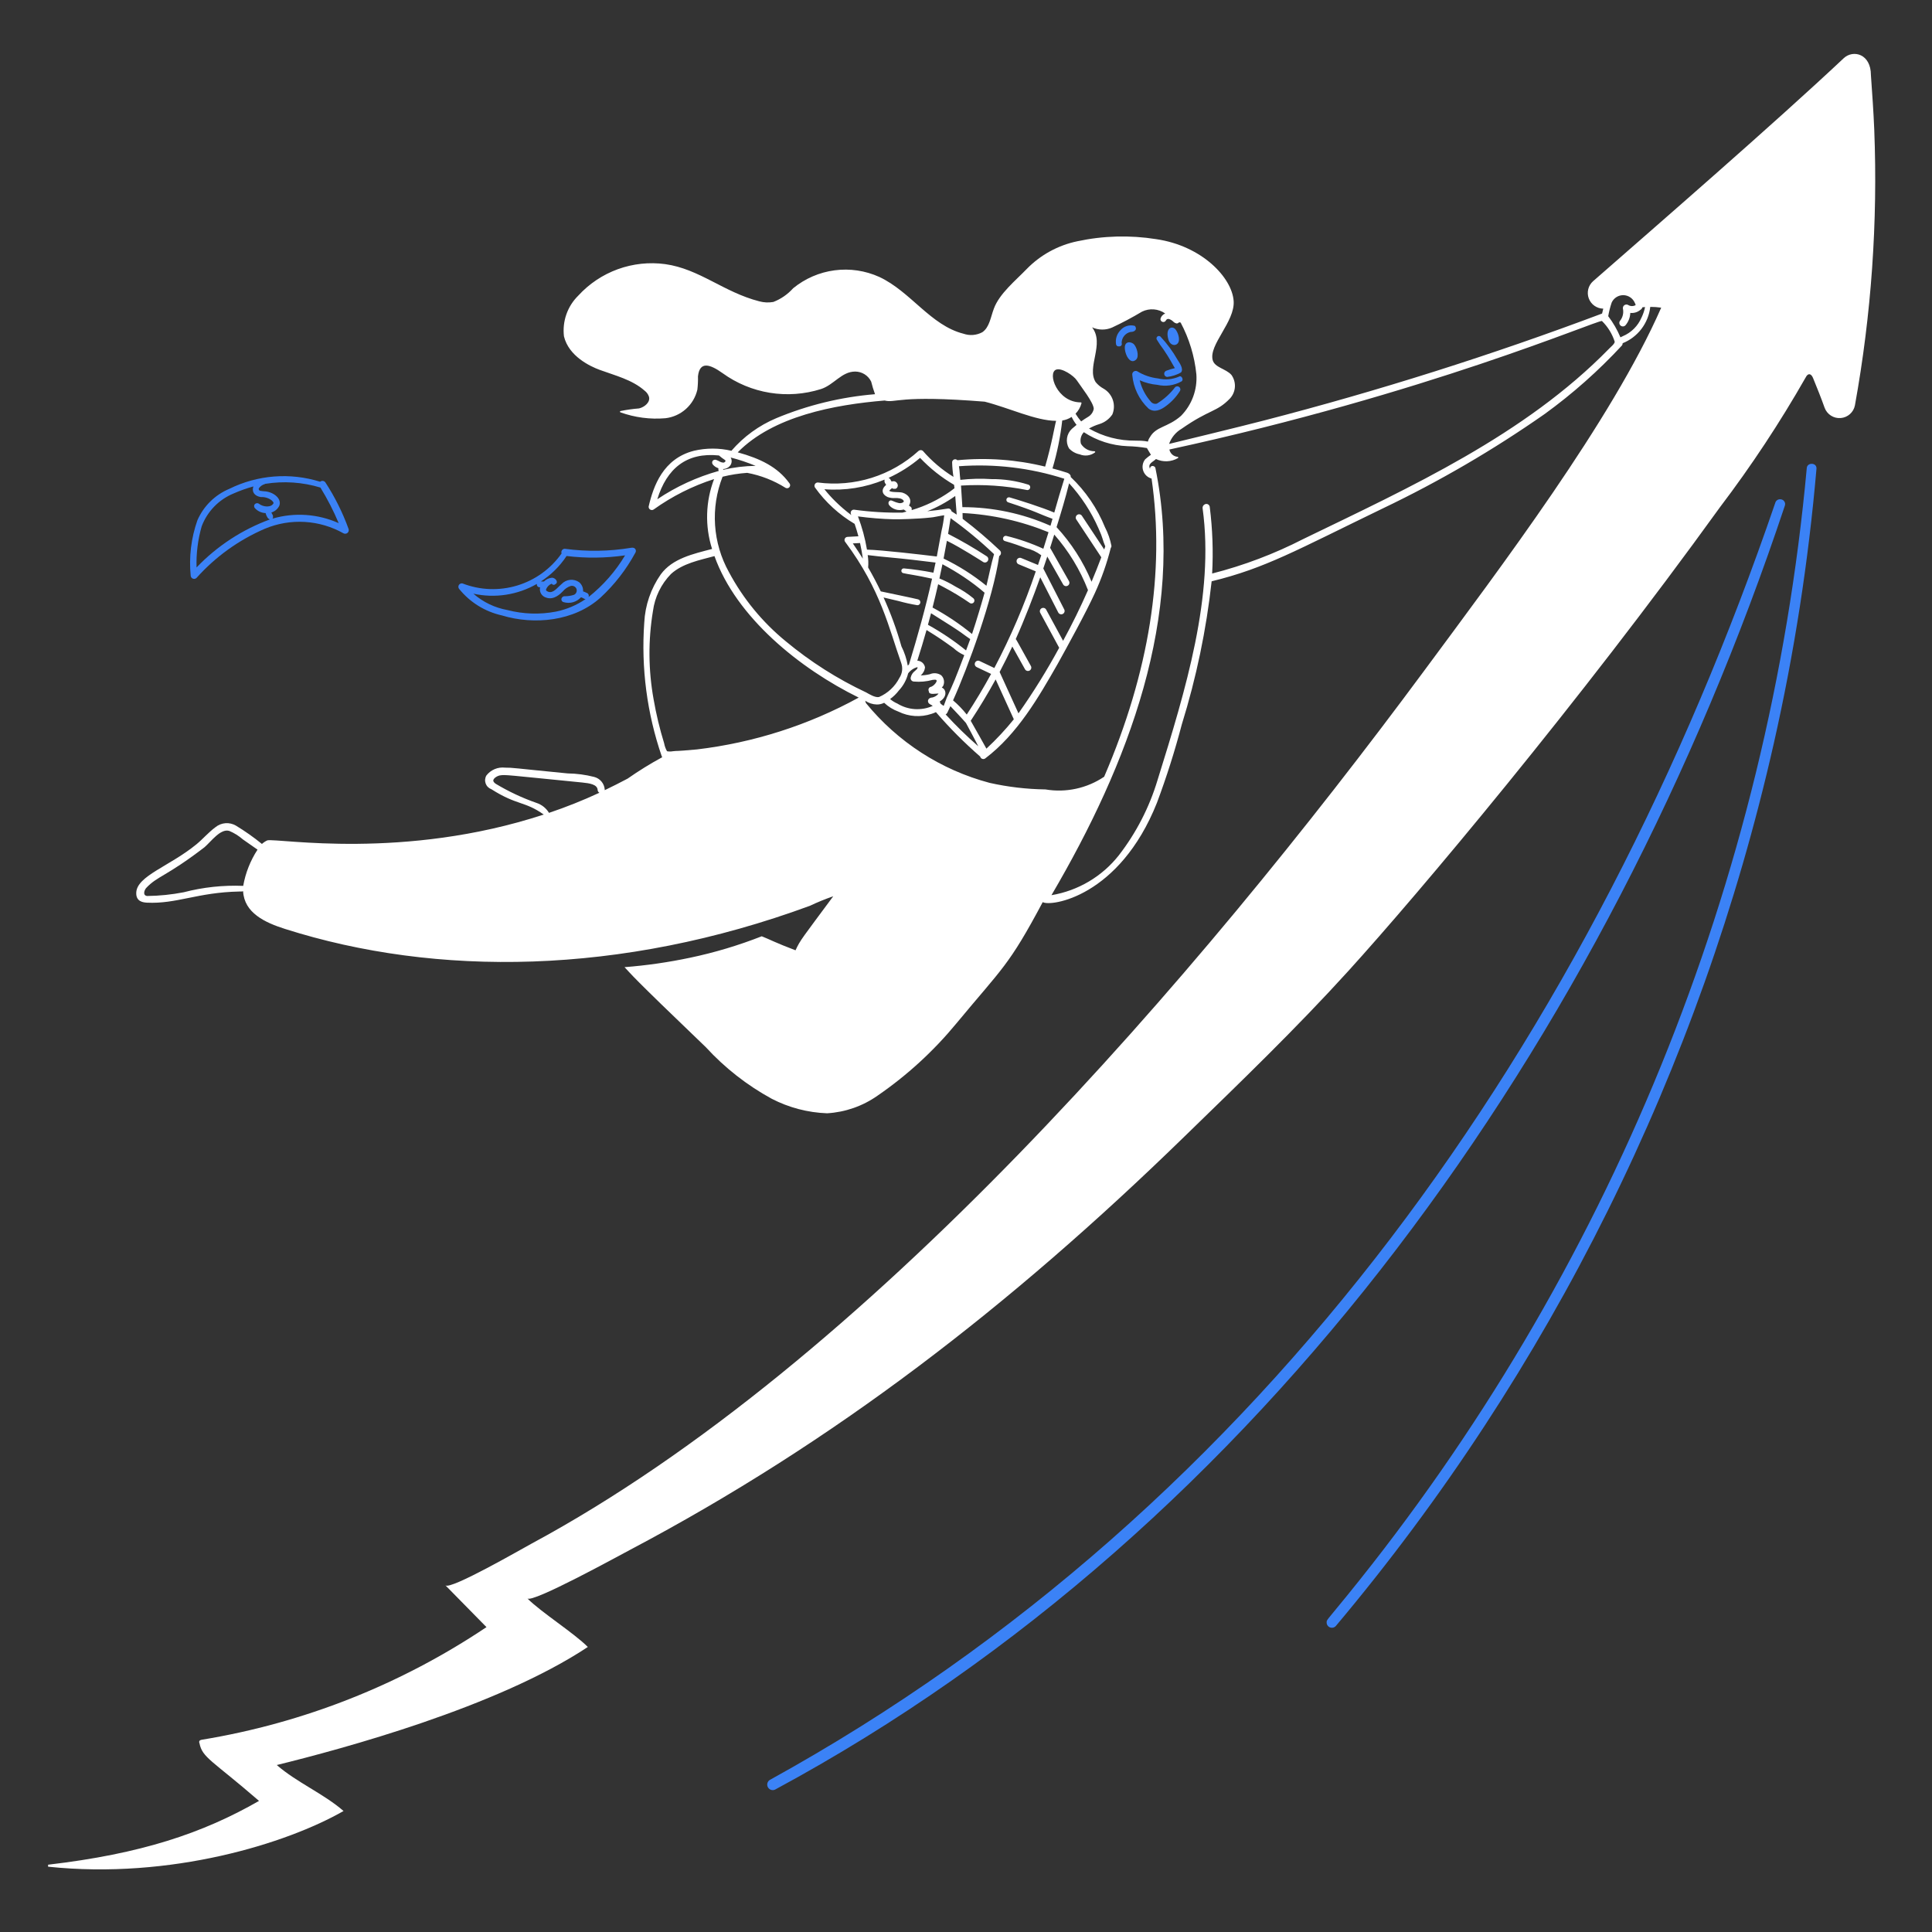 <svg width="154" height="154" viewBox="0 0 154 154" fill="none" xmlns="http://www.w3.org/2000/svg">
<rect x="0" y="0" width="154" height="154" fill="#333333" stroke="none"/>
<path d="M149.397 10.334C149.339 8.884 149.231 7.436 149.131 5.987C149.131 4.295 147.73 3.939 146.974 4.629C141.46 9.817 132.083 17.954 126.987 22.413C126.797 22.58 126.663 22.801 126.601 23.046C126.54 23.291 126.553 23.549 126.641 23.785C126.729 24.022 126.886 24.227 127.092 24.373C127.299 24.519 127.544 24.599 127.797 24.603C127.762 24.731 127.73 24.86 127.702 24.992C118.883 28.308 109.894 31.152 100.772 33.512C98.882 34.006 93.822 35.23 93.188 35.384C93.368 34.875 93.723 34.447 94.189 34.175C96.43 32.609 96.967 32.872 98.028 31.777C98.267 31.526 98.41 31.198 98.433 30.852C98.456 30.505 98.358 30.162 98.154 29.88C97.707 29.384 96.833 29.303 96.666 28.711C96.327 27.491 98.445 25.645 98.335 24C98.209 22.128 95.805 19.591 92.151 19.061C90.07 18.731 87.946 18.787 85.885 19.229C84.338 19.548 82.923 20.326 81.823 21.459C80.957 22.358 79.658 23.408 79.221 24.602C78.96 25.292 78.873 26.088 78.301 26.482C78.073 26.604 77.821 26.678 77.563 26.699C77.305 26.72 77.044 26.686 76.8 26.601C74.178 25.939 72.594 23.244 70.088 22.074C68.973 21.57 67.739 21.387 66.526 21.547C65.312 21.707 64.168 22.203 63.221 22.978C62.788 23.461 62.248 23.835 61.644 24.069C61.272 24.135 60.89 24.118 60.525 24.019C57.683 23.29 55.761 21.437 53.025 21.054C51.752 20.881 50.457 21.02 49.249 21.457C48.042 21.895 46.959 22.619 46.092 23.567C45.667 23.984 45.344 24.493 45.146 25.055C44.949 25.617 44.883 26.217 44.953 26.808C45.337 28.412 47.067 29.21 47.794 29.479C49.02 29.932 50.383 30.258 51.378 31.137C51.538 31.256 51.659 31.42 51.725 31.609C51.865 32.049 51.381 32.452 50.94 32.555C50.443 32.594 49.948 32.664 49.459 32.764C49.447 32.766 49.437 32.772 49.429 32.781C49.421 32.79 49.416 32.801 49.416 32.813C49.415 32.825 49.418 32.837 49.425 32.846C49.431 32.856 49.441 32.864 49.452 32.867C50.601 33.28 51.825 33.441 53.041 33.337C53.648 33.266 54.219 33.009 54.674 32.601C55.13 32.193 55.449 31.655 55.587 31.059C55.628 30.705 55.645 30.348 55.636 29.991C55.776 28.765 56.592 29.029 57.599 29.746C58.716 30.554 60.006 31.089 61.367 31.309C62.727 31.529 64.12 31.428 65.434 31.014C66.467 30.684 67.079 29.617 68.166 29.617C68.432 29.618 68.693 29.693 68.918 29.834C69.144 29.976 69.325 30.177 69.441 30.417C69.525 30.757 69.628 31.092 69.748 31.422C67.041 31.645 64.385 32.29 61.877 33.334C60.501 33.913 59.277 34.802 58.301 35.932C57.318 35.7 56.294 35.7 55.311 35.932C52.858 36.558 52.078 38.747 51.703 40.382C51.7 40.43 51.71 40.478 51.733 40.52C51.756 40.562 51.79 40.598 51.831 40.621C51.873 40.645 51.921 40.657 51.969 40.656C52.017 40.654 52.064 40.639 52.103 40.612C53.573 39.558 55.198 38.739 56.92 38.186C56.238 39.971 56.181 41.935 56.759 43.757C55.248 44.154 53.603 44.51 52.67 45.783C51.879 46.916 51.422 48.249 51.354 49.63C51.097 53.235 51.57 56.855 52.744 60.274C52.754 60.304 52.768 60.332 52.786 60.358C51.834 60.874 50.913 61.444 50.026 62.065C49.426 62.383 48.818 62.69 48.203 62.985C48.206 62.968 48.206 62.95 48.203 62.933C48.186 62.699 48.095 62.475 47.943 62.295C47.792 62.115 47.588 61.987 47.36 61.929C46.67 61.752 45.961 61.658 45.248 61.649C40.82 61.217 40.929 61.189 40.255 61.189C39.974 61.157 39.69 61.197 39.429 61.307C39.169 61.417 38.941 61.592 38.769 61.816C38.713 61.912 38.68 62.019 38.67 62.129C38.66 62.239 38.675 62.35 38.712 62.454C38.75 62.558 38.81 62.653 38.889 62.731C38.967 62.809 39.061 62.869 39.165 62.907C41.226 64.216 41.804 63.839 43.343 64.928C32.183 68.585 22.179 66.809 21.313 66.984C21.154 67.057 21.008 67.154 20.878 67.271C20.224 66.739 19.533 66.252 18.812 65.814C18.56 65.665 18.268 65.596 17.976 65.617C17.683 65.639 17.404 65.749 17.177 65.934C16.611 66.351 16.18 66.871 15.661 67.297C13.537 69.042 10.925 69.807 10.861 71.143C10.825 71.888 11.436 71.931 11.704 71.951C14.063 72.07 15.747 71.13 19.071 71.063C19.283 71.058 19.315 71.067 19.378 71.038C19.466 72.758 21.102 73.535 22.73 74.049C34.755 77.87 49.465 77.755 64.561 72.2C65.165 71.913 65.786 71.66 66.418 71.442C63.966 74.759 63.794 74.91 63.412 75.748C61.816 75.147 61.372 74.887 60.718 74.631C58.867 75.359 56.958 75.93 55.012 76.339C53.287 76.704 51.54 76.956 49.782 77.093C50.435 77.772 50.062 77.528 56.267 83.477C57.778 85.124 59.551 86.511 61.513 87.582C62.881 88.289 64.388 88.684 65.927 88.74C67.369 88.655 68.759 88.171 69.941 87.341C72.294 85.725 74.41 83.788 76.226 81.586C79.934 77.109 80.388 77.026 83.116 71.908C83.729 72.291 89.224 71.513 92.219 63.992C92.986 61.942 93.649 59.854 94.204 57.737C95.358 54.021 96.154 50.203 96.58 46.335C100.885 45.285 103.333 43.858 110.239 40.519C114.73 38.371 119.037 35.859 123.117 33.007C125.351 31.388 127.42 29.553 129.294 27.528C129.326 27.478 129.343 27.419 129.341 27.359C129.935 27.12 130.454 26.725 130.842 26.215C131.23 25.704 131.472 25.099 131.543 24.462C131.835 24.462 132.126 24.482 132.415 24.524C128.474 33.515 119.579 45.272 113.503 53.489C95.413 77.927 69.033 108.673 42.383 123.036C41.725 123.386 35.904 126.758 35.504 126.367L38.777 129.698C31.942 134.281 24.203 137.342 16.084 138.675C16.015 138.681 15.95 138.711 15.9 138.759C15.886 138.789 15.878 138.822 15.878 138.855C15.878 138.888 15.886 138.921 15.9 138.951C16.13 140.12 16.897 140.302 20.647 143.55C16.15 146.129 11.253 147.77 3.833 148.636V148.794C13.627 149.827 22.879 146.937 27.384 144.355C25.785 142.965 23.67 142.09 22.062 140.691C27.301 139.401 39.61 136.085 46.855 131.281C45.773 130.182 43.124 128.507 42.033 127.408C42.408 127.824 49.478 123.927 50.228 123.536C66.458 114.958 80.471 104.172 94.424 90.582C98.888 86.243 103.316 81.979 107.482 77.391C113.092 71.209 125.779 56.119 137.105 40.422C139.605 37.128 141.886 33.673 143.934 30.08C144.116 29.715 144.366 29.763 144.517 30.129C144.858 30.962 145.158 31.712 145.442 32.506C145.537 32.763 145.713 32.981 145.944 33.129C146.175 33.276 146.448 33.345 146.721 33.323C146.995 33.301 147.253 33.191 147.458 33.009C147.663 32.827 147.803 32.583 147.856 32.314C149.168 25.065 149.685 17.695 149.397 10.334ZM19.386 70.613C17.787 70.548 16.187 70.72 14.638 71.124C13.68 71.309 12.707 71.409 11.731 71.42C11.363 71.381 11.494 70.975 11.643 70.792C12.551 69.817 13.215 69.899 16.3 67.534C16.852 67.055 17.571 66.03 18.274 66.231C18.671 66.398 19.039 66.628 19.363 66.911L20.528 67.725C19.956 68.601 19.568 69.583 19.386 70.613ZM43.762 64.793C43.533 64.416 43.176 64.133 42.756 63.997C41.63 63.604 40.548 63.096 39.525 62.483C39.42 62.413 39.301 62.305 39.322 62.192C39.351 62.038 39.593 61.863 39.838 61.809C40.313 61.736 40.333 61.774 46.402 62.373C47.006 62.432 47.599 62.527 47.637 62.952C47.637 63.001 47.649 63.049 47.674 63.091C47.698 63.133 47.734 63.168 47.776 63.191C46.469 63.798 45.128 64.333 43.762 64.793ZM88.642 26.109C89.46 25.727 90.258 25.303 91.032 24.84C91.325 24.697 91.651 24.635 91.976 24.661C92.3 24.687 92.612 24.8 92.878 24.988C92.783 25.025 92.699 25.085 92.633 25.162C92.567 25.24 92.521 25.332 92.5 25.432C92.498 25.485 92.515 25.537 92.547 25.578C92.58 25.62 92.626 25.65 92.677 25.662C92.729 25.674 92.783 25.668 92.83 25.645C92.878 25.622 92.916 25.583 92.938 25.535C92.959 25.493 92.993 25.46 93.034 25.44C93.076 25.42 93.123 25.415 93.168 25.425C93.301 25.465 93.422 25.538 93.521 25.636C93.593 25.709 93.685 25.76 93.785 25.782C93.824 25.784 93.863 25.776 93.898 25.759C93.933 25.742 93.964 25.717 93.987 25.686L94.11 25.714C94.791 26.992 95.216 28.39 95.362 29.83C95.406 30.439 95.319 31.05 95.107 31.623C94.896 32.196 94.564 32.717 94.135 33.152C93.069 34.083 92.165 33.973 91.666 34.838C91.267 35.426 91.961 35.112 90.51 35.123C89.211 35.139 87.931 34.806 86.804 34.158C87.069 34.008 87.349 33.888 87.641 33.8C88.059 33.668 88.421 33.398 88.666 33.034C88.819 32.663 88.831 32.25 88.701 31.871C88.57 31.492 88.307 31.174 87.959 30.976C87.721 30.845 87.51 30.671 87.337 30.461C86.586 29.272 88.078 27.415 87.05 26.092C87.3 26.206 87.571 26.266 87.845 26.269C88.119 26.272 88.391 26.218 88.642 26.109ZM84.191 29.461C84.645 29.303 85.588 29.949 85.826 30.309C86.154 30.803 87.181 32.095 87.183 32.592C87.158 32.722 87.106 32.846 87.03 32.954C86.954 33.063 86.856 33.154 86.742 33.222C86.549 33.337 86.361 33.46 86.178 33.591C86.012 33.4 85.863 33.194 85.731 32.978C85.959 32.745 86.123 32.457 86.206 32.142C86.209 32.134 86.209 32.126 86.207 32.118C86.206 32.109 86.202 32.102 86.197 32.095C86.192 32.089 86.185 32.083 86.178 32.08C86.17 32.076 86.162 32.074 86.153 32.074C84.254 32.073 83.465 29.711 84.191 29.461ZM70.513 31.925C71.423 32.155 71.517 31.459 78.489 32.017C80.434 32.511 82.556 33.537 84.182 33.546C84.044 34.036 83.869 35.251 83.309 37.194C81.022 36.633 78.657 36.461 76.313 36.685C76.279 36.649 76.236 36.625 76.188 36.614C76.14 36.604 76.091 36.608 76.045 36.627C76 36.645 75.961 36.676 75.934 36.717C75.907 36.758 75.894 36.806 75.894 36.855C75.905 37.243 75.94 37.629 76.001 38.012C75.085 37.446 74.26 36.745 73.554 35.931C73.505 35.895 73.445 35.876 73.384 35.878C73.323 35.88 73.264 35.903 73.218 35.942C72.142 36.921 70.867 37.653 69.479 38.088C68.092 38.522 66.626 38.649 65.185 38.459C65.139 38.459 65.094 38.471 65.054 38.493C65.015 38.516 64.981 38.549 64.958 38.589C64.935 38.628 64.923 38.673 64.922 38.719C64.921 38.765 64.933 38.81 64.955 38.85C65.797 40.03 66.876 41.02 68.123 41.758C68.235 42.085 68.335 42.415 68.424 42.748C68.424 42.748 67.792 42.785 67.528 42.796C67.482 42.803 67.439 42.823 67.403 42.853C67.368 42.883 67.342 42.922 67.328 42.967C67.313 43.011 67.312 43.058 67.323 43.103C67.334 43.148 67.357 43.189 67.39 43.222C70.232 47.038 70.86 50.104 71.836 52.846C71.906 53.043 71.929 53.253 71.904 53.46C71.878 53.668 71.805 53.866 71.689 54.04C71.342 54.719 70.768 55.256 70.068 55.559C69.756 55.624 69.285 55.329 69.05 55.198C66.747 54.116 64.591 52.745 62.635 51.118C60.774 49.596 59.233 47.72 58.101 45.599C57.462 44.448 57.086 43.169 56.998 41.856C56.911 40.542 57.115 39.226 57.596 38C58.24 37.841 58.897 37.737 59.559 37.691C60.644 37.893 61.681 38.298 62.615 38.886C62.666 38.916 62.727 38.926 62.785 38.915C62.843 38.903 62.895 38.871 62.932 38.824C62.968 38.777 62.986 38.718 62.982 38.659C62.978 38.6 62.952 38.544 62.91 38.502C61.99 37.233 60.621 36.557 58.804 36.056C61.638 33.174 66.486 32.261 70.513 31.925ZM85.792 41.407L87.785 44.422C87.539 45.076 87.281 45.725 87.009 46.37C86.342 44.766 85.397 43.293 84.218 42.017C84.575 40.868 84.931 39.697 85.219 38.524C86.187 39.581 86.976 40.79 87.554 42.101C87.937 42.937 87.861 42.989 88.102 43.551L88.015 43.797L86.239 41.114C86.22 41.084 86.195 41.059 86.166 41.039C86.137 41.02 86.104 41.006 86.069 40.999C86.035 40.992 85.999 40.992 85.965 40.998C85.93 41.005 85.897 41.019 85.868 41.038C85.838 41.057 85.813 41.082 85.793 41.112C85.773 41.141 85.76 41.173 85.753 41.208C85.746 41.243 85.746 41.278 85.752 41.313C85.759 41.347 85.772 41.38 85.792 41.41V41.407ZM82.921 48.856L84.428 51.634C83.45 53.438 82.366 55.183 81.182 56.86L79.68 53.564C80.034 52.896 80.371 52.219 80.692 51.535L81.703 53.347C81.738 53.409 81.796 53.455 81.864 53.474C81.933 53.494 82.006 53.485 82.068 53.451C82.13 53.416 82.176 53.358 82.196 53.29C82.215 53.221 82.207 53.148 82.172 53.086C81.189 51.327 81.04 51.022 80.966 50.939C81.656 49.406 82.4 47.48 82.918 46.015L84.351 48.818C84.367 48.85 84.389 48.879 84.416 48.902C84.443 48.925 84.474 48.943 84.508 48.954C84.541 48.965 84.577 48.97 84.613 48.967C84.648 48.964 84.683 48.955 84.714 48.938C84.746 48.922 84.774 48.9 84.797 48.873C84.82 48.845 84.837 48.814 84.848 48.78C84.859 48.746 84.862 48.71 84.859 48.675C84.856 48.639 84.846 48.605 84.829 48.574L83.162 45.314C83.269 44.999 83.375 44.682 83.479 44.362L84.742 46.585C84.759 46.616 84.782 46.643 84.81 46.664C84.838 46.686 84.87 46.702 84.904 46.712C84.938 46.721 84.973 46.723 85.008 46.719C85.043 46.715 85.077 46.703 85.108 46.686C85.138 46.669 85.165 46.645 85.187 46.618C85.209 46.59 85.225 46.558 85.234 46.524C85.243 46.49 85.246 46.455 85.241 46.419C85.237 46.385 85.226 46.351 85.208 46.32L83.705 43.667C83.74 43.557 84.035 42.612 84.035 42.612C85.184 43.919 86.095 45.417 86.724 47.04C86.121 48.413 85.46 49.76 84.74 51.079L83.392 48.598C83.376 48.566 83.354 48.538 83.326 48.515C83.299 48.492 83.267 48.475 83.233 48.465C83.199 48.454 83.163 48.451 83.127 48.454C83.092 48.458 83.057 48.468 83.026 48.486C82.995 48.502 82.967 48.526 82.945 48.553C82.922 48.581 82.906 48.613 82.896 48.648C82.886 48.682 82.883 48.718 82.888 48.754C82.892 48.789 82.903 48.823 82.921 48.854V48.856ZM75.073 54.807C75.11 54.767 75.144 54.724 75.177 54.678C75.244 54.539 75.266 54.382 75.239 54.23C75.213 54.077 75.138 53.937 75.027 53.829C74.896 53.738 74.743 53.682 74.584 53.667C74.424 53.652 74.264 53.678 74.118 53.742C73.878 53.8 73.634 53.832 73.388 53.837C73.485 53.757 73.565 53.659 73.624 53.548C73.683 53.438 73.72 53.316 73.732 53.191C73.707 53.046 73.632 52.914 73.52 52.818C73.408 52.722 73.266 52.667 73.119 52.664C73.378 51.853 73.624 51.038 73.855 50.218C74.965 50.908 75.081 51 75.994 51.651C76.25 51.889 76.543 52.083 76.862 52.226C76.084 54.261 76.078 54.287 75.463 55.622C75.437 55.684 75.279 56.137 75.222 56.267C75.131 56.213 75.045 56.15 74.966 56.08C74.953 56.023 74.932 55.968 74.903 55.918C75.537 55.537 75.427 54.95 75.073 54.807ZM74.347 56.264L74.338 56.273C73.889 56.47 73.399 56.555 72.91 56.522C72.422 56.489 71.948 56.338 71.53 56.082C71.32 55.992 71.124 55.87 70.95 55.722C71.217 55.527 71.454 55.295 71.654 55.032C72.01 54.65 72.262 54.183 72.388 53.676C72.574 53.427 72.839 53.25 73.14 53.174C73.1 53.25 73.217 53.241 72.945 53.469C72.767 53.597 72.642 53.786 72.594 54C72.585 54.038 72.584 54.077 72.592 54.115C72.6 54.153 72.617 54.189 72.64 54.22C72.663 54.251 72.693 54.277 72.728 54.295C72.762 54.313 72.8 54.324 72.839 54.326C73.343 54.373 73.852 54.328 74.341 54.193C74.484 54.188 74.755 54.116 74.628 54.374C74.537 54.535 74.398 54.664 74.231 54.743C74.191 54.746 74.152 54.759 74.118 54.781C74.084 54.803 74.056 54.834 74.037 54.869C74.018 54.905 74.008 54.944 74.008 54.985C74.008 55.025 74.018 55.065 74.037 55.101C74.037 55.437 74.623 55.259 74.814 55.287C74.691 55.438 74.523 55.545 74.334 55.594C73.999 55.609 73.914 55.843 74.001 56.007C74.074 56.148 74.277 56.191 74.347 56.268V56.264ZM73.185 47.776C72.993 47.718 70.282 47.156 70.206 47.139C69.896 46.492 69.561 45.857 69.2 45.233C69.228 44.904 69.216 44.572 69.164 44.246C69.749 44.322 70.347 44.381 70.927 44.434C72.197 44.552 73.189 44.669 74.574 44.842C74.517 45.112 74.46 45.382 74.403 45.649C73.626 45.494 72.842 45.38 72.054 45.307C72.006 45.303 71.959 45.317 71.921 45.346C71.883 45.376 71.857 45.418 71.849 45.465C71.841 45.513 71.851 45.561 71.877 45.602C71.903 45.642 71.943 45.671 71.99 45.683C72.291 45.76 73.015 45.842 74.295 46.126C73.783 48.435 73.152 50.682 72.456 52.967C72.422 52.996 72.39 53.025 72.358 53.054C72.267 52.521 72.097 52.004 71.853 51.521C71.478 50.188 71.001 48.886 70.429 47.626C70.822 47.724 71.216 47.812 71.608 47.904C72.107 48.044 72.614 48.157 73.126 48.242C73.183 48.242 73.239 48.221 73.282 48.182C73.325 48.144 73.353 48.092 73.36 48.035C73.367 47.978 73.353 47.92 73.321 47.872C73.289 47.825 73.24 47.79 73.185 47.776ZM68.387 41.163C69.337 41.291 70.293 41.368 71.251 41.393C71.542 41.403 73.112 41.371 74.179 41.252C74.34 41.252 75.042 41.093 75.263 41.072C75.218 41.495 75.147 41.914 75.048 42.327C74.957 42.851 74.705 44.205 74.673 44.359C73.402 44.206 70.389 43.848 69.106 43.811C68.956 42.907 68.715 42.019 68.387 41.163ZM68.778 44.531C68.522 44.122 68.256 43.717 67.979 43.315L68.553 43.284C68.646 43.695 68.721 44.11 68.778 44.529V44.531ZM67.822 40.964C67.835 40.995 67.847 41.026 67.859 41.057C67.413 40.724 66.99 40.361 66.593 39.971C66.281 39.664 65.987 39.338 65.713 38.997C67.35 39.126 68.994 38.863 70.509 38.23C70.478 38.454 70.537 38.489 70.635 38.645C70.197 39.021 70.31 39.411 70.74 39.614C70.933 39.686 71.14 39.714 71.345 39.699C71.583 39.693 71.909 39.711 72.03 39.916C72.107 40.041 71.816 40.136 71.659 40.101C71.157 39.992 71.069 39.816 70.912 39.918C70.877 39.942 70.85 39.976 70.835 40.015C70.819 40.054 70.815 40.097 70.823 40.138C70.823 40.291 71.206 40.658 71.701 40.658C71.816 40.657 71.93 40.642 72.042 40.615C72.062 40.63 72.239 40.768 72.26 40.778C72.154 40.807 72.046 40.834 71.939 40.86C70.647 40.882 69.355 40.804 68.075 40.626C68.033 40.624 67.992 40.632 67.954 40.649C67.916 40.666 67.883 40.693 67.858 40.726C67.833 40.76 67.817 40.798 67.811 40.84C67.804 40.881 67.808 40.923 67.822 40.962V40.964ZM80.19 42.713C80.159 42.71 80.127 42.714 80.097 42.725C80.068 42.735 80.041 42.752 80.018 42.774C79.995 42.795 79.978 42.822 79.966 42.851C79.954 42.88 79.949 42.911 79.95 42.943C79.952 42.986 79.968 43.028 79.996 43.061C80.023 43.095 80.061 43.118 80.103 43.128C80.793 43.323 81.298 43.511 81.761 43.684C82.21 43.787 82.632 43.983 83 44.26C82.914 44.518 82.827 44.776 82.738 45.034L81.414 44.487C81.381 44.472 81.345 44.463 81.309 44.462C81.273 44.461 81.236 44.467 81.203 44.48C81.169 44.493 81.138 44.513 81.112 44.538C81.086 44.564 81.065 44.594 81.051 44.628C81.037 44.662 81.03 44.698 81.031 44.734C81.031 44.77 81.039 44.806 81.054 44.84C81.069 44.873 81.09 44.903 81.116 44.928C81.143 44.953 81.174 44.972 81.209 44.984L82.562 45.543C81.666 48.194 80.562 50.77 79.259 53.247L78.081 52.688C78.049 52.673 78.015 52.665 77.98 52.663C77.944 52.661 77.909 52.666 77.876 52.678C77.843 52.69 77.812 52.708 77.786 52.732C77.76 52.756 77.739 52.784 77.724 52.816C77.709 52.848 77.7 52.882 77.698 52.918C77.696 52.953 77.701 52.988 77.713 53.021C77.725 53.054 77.743 53.085 77.767 53.111C77.791 53.137 77.819 53.158 77.851 53.174L79.001 53.72C78.398 54.825 77.751 55.904 77.06 56.958C76.735 56.545 76.369 56.166 75.967 55.826C77.149 53.22 79.157 47.715 79.647 44.322C79.684 44.301 79.716 44.271 79.74 44.236C79.764 44.2 79.779 44.16 79.785 44.117C79.791 44.075 79.787 44.032 79.774 43.991C79.76 43.951 79.737 43.914 79.707 43.883C78.763 42.986 77.77 42.142 76.733 41.354C76.733 41.2 76.733 41.042 76.725 40.894C79.08 41.013 81.397 41.53 83.579 42.423C83.519 42.622 83.243 43.501 83.166 43.742C82.209 43.304 81.212 42.959 80.19 42.711V42.713ZM77.594 47.695C77.154 47.331 76.675 47.017 76.166 46.758C75.757 46.507 75.328 46.289 74.882 46.109C74.965 45.732 75.045 45.355 75.122 44.976C75.706 45.285 76.273 45.623 76.822 45.989C77.4 46.373 77.955 46.792 78.481 47.245C78.296 47.919 77.831 49.502 77.48 50.536C76.501 49.734 75.447 49.028 74.333 48.426C74.49 47.809 74.639 47.19 74.78 46.568C74.907 46.637 75.035 46.703 75.163 46.77C75.911 47.161 76.633 47.599 77.327 48.079C77.378 48.106 77.436 48.113 77.492 48.099C77.547 48.086 77.596 48.053 77.629 48.006C77.662 47.959 77.676 47.901 77.67 47.845C77.664 47.788 77.637 47.735 77.594 47.697V47.695ZM77.338 50.941C77.231 51.244 77.119 51.546 77.005 51.847C76.054 51.078 75.037 50.393 73.967 49.801C74.052 49.494 74.134 49.188 74.214 48.881C77.085 50.668 76.659 50.495 77.338 50.943V50.941ZM79.236 44.171C78.99 45.014 78.837 45.848 78.628 46.691C77.578 45.837 76.432 45.109 75.213 44.522C75.306 44.051 75.394 43.579 75.477 43.107C76.619 43.664 78.344 44.784 78.362 44.793C78.391 44.812 78.424 44.826 78.459 44.832C78.494 44.839 78.529 44.838 78.564 44.831C78.598 44.824 78.631 44.809 78.66 44.789C78.689 44.77 78.714 44.744 78.733 44.715C78.752 44.685 78.766 44.652 78.772 44.617C78.778 44.583 78.778 44.547 78.771 44.513C78.763 44.478 78.749 44.445 78.73 44.416C78.71 44.387 78.684 44.362 78.655 44.343C77.659 43.693 76.631 43.096 75.572 42.554C75.642 42.137 75.708 41.72 75.772 41.304C76.994 42.176 78.151 43.135 79.236 44.172V44.171ZM75.844 40.751C75.838 40.717 75.826 40.684 75.808 40.654C75.789 40.625 75.765 40.599 75.736 40.58C75.707 40.56 75.675 40.546 75.641 40.539C75.606 40.533 75.571 40.533 75.537 40.54C74.998 40.628 74.457 40.698 73.915 40.751C74.703 40.435 75.451 40.027 76.143 39.536C76.183 40.016 76.219 40.495 76.259 41.02C76.124 40.933 75.985 40.839 75.844 40.753V40.751ZM75.733 39.178C74.799 39.837 73.763 40.338 72.667 40.662C72.672 40.647 72.674 40.63 72.674 40.614C72.674 40.461 72.674 40.448 72.454 40.298C72.732 39.846 72.427 39.427 71.95 39.274C71.68 39.188 71.065 39.274 70.877 39.121C70.944 39.04 71.022 38.967 71.107 38.905C71.129 38.928 71.157 38.945 71.188 38.955C71.219 38.965 71.251 38.967 71.283 38.961H71.297C71.461 38.997 71.591 38.807 71.559 38.639C71.544 38.575 71.513 38.516 71.469 38.468C71.424 38.42 71.368 38.384 71.306 38.364C71.228 38.348 71.146 38.355 71.072 38.385C71.061 38.366 71.028 38.318 71.015 38.299C70.982 38.208 70.915 38.133 70.829 38.09C71.735 37.676 72.579 37.141 73.34 36.498C74.136 37.339 75.048 38.062 76.048 38.645C76.059 38.733 76.071 38.819 76.082 38.917C75.963 39 75.846 39.093 75.733 39.178ZM75.758 56.29C76.706 57.286 76.998 57.631 76.998 57.631C76.998 57.631 77.798 59.11 77.978 59.487C77.065 58.689 76.196 57.841 75.377 56.947C75.493 56.893 75.503 56.83 75.756 56.29H75.758ZM77.377 57.452C78.084 56.379 78.746 55.281 79.363 54.156L80.812 57.335C80.141 58.166 79.41 58.948 78.627 59.674C78.583 59.596 77.538 57.72 77.375 57.452H77.377ZM84.038 40.86C83.146 40.47 81.097 39.818 80.467 39.644C80.417 39.633 80.364 39.641 80.32 39.667C80.275 39.693 80.242 39.735 80.227 39.784C80.212 39.834 80.216 39.887 80.238 39.933C80.261 39.98 80.3 40.016 80.348 40.035C82.771 40.833 82.621 40.892 83.896 41.355C83.843 41.54 83.789 41.725 83.734 41.91C81.523 40.929 79.131 40.423 76.712 40.425C76.708 40.332 76.609 38.798 76.601 38.705C78.37 38.596 80.147 38.717 81.885 39.065C81.944 39.066 82.001 39.045 82.044 39.006C82.088 38.966 82.115 38.912 82.119 38.853C82.124 38.8 82.109 38.746 82.076 38.703C82.043 38.661 81.995 38.632 81.942 38.623C81.002 38.328 80.022 38.182 79.036 38.19C78.208 38.136 77.376 38.156 76.55 38.25C76.483 37.698 76.514 37.647 76.438 37.163C79.276 36.953 82.127 37.292 84.837 38.16C84.575 38.977 84.296 39.943 84.036 40.86H84.038ZM58.172 37.146C58.254 37.055 58.304 36.94 58.317 36.818C58.329 36.697 58.303 36.574 58.243 36.468C58.92 36.642 59.585 36.864 60.23 37.134C59.359 37.143 58.491 37.249 57.643 37.45C57.646 37.436 57.648 37.422 57.648 37.408V37.389C57.848 37.38 58.036 37.293 58.172 37.146ZM52.393 39.795C53.152 37.337 54.727 36.039 57.307 36.305C57.46 36.437 57.621 36.559 57.79 36.669C57.898 36.751 57.762 36.878 57.643 36.876C57.386 36.849 57.377 36.761 57.071 36.653C57.021 36.638 56.967 36.639 56.918 36.656C56.869 36.673 56.826 36.705 56.796 36.748C56.774 36.788 56.764 36.833 56.765 36.878C56.766 36.924 56.78 36.968 56.804 37.007C56.921 37.157 57.082 37.267 57.264 37.323C57.27 37.409 57.24 37.458 57.299 37.536C55.554 38.022 53.898 38.785 52.393 39.795ZM55.557 59.736C53.619 59.913 54.116 59.829 53.64 59.881C53.485 59.91 53.325 59.91 53.169 59.881C53.057 59.684 52.979 59.47 52.939 59.247C52.583 58.093 52.302 56.917 52.096 55.727C51.678 53.407 51.661 51.033 52.047 48.707C52.195 47.593 52.699 46.556 53.485 45.751C54.412 44.908 55.761 44.648 56.95 44.326C58.696 49.215 63.752 53.299 68.448 55.605C64.456 57.796 60.079 59.198 55.557 59.736ZM83.331 62.925C81.835 62.905 80.345 62.73 78.885 62.403C75.009 61.374 71.557 59.148 69.022 56.04C69 55.98 68.981 55.919 68.965 55.856C69.237 56.041 69.556 56.145 69.885 56.155C70.09 56.159 70.294 56.113 70.477 56.02C70.804 56.33 71.191 56.569 71.613 56.723C72.437 57.129 73.388 57.192 74.258 56.899C74.377 56.863 74.492 56.818 74.603 56.764C75.692 58.027 76.871 59.21 78.129 60.304C78.139 60.346 78.159 60.385 78.188 60.417C78.216 60.449 78.252 60.474 78.292 60.488C78.333 60.503 78.376 60.507 78.419 60.501C78.461 60.495 78.501 60.478 78.536 60.452C81.108 58.506 82.799 55.554 84.292 52.947C85.01 51.656 86.568 48.824 87.276 47.267C87.804 46.112 88.227 44.912 88.538 43.681C88.578 43.635 88.598 43.576 88.594 43.516C88.495 43.001 88.323 42.502 88.082 42.035C87.466 40.516 86.531 39.146 85.342 38.018C85.381 37.844 85.162 37.707 85.058 37.681C84.674 37.557 84.286 37.443 83.894 37.339C84.266 36.091 84.526 34.812 84.671 33.518C84.939 33.478 85.195 33.38 85.421 33.232C85.527 33.457 85.658 33.671 85.812 33.867C85.684 33.969 85.559 34.075 85.437 34.185C85.229 34.38 85.093 34.639 85.052 34.92C85.01 35.201 85.065 35.489 85.207 35.735C85.432 35.982 85.731 36.15 86.058 36.215C86.257 36.297 86.474 36.327 86.688 36.301C86.901 36.275 87.105 36.194 87.278 36.066C87.287 36.059 87.293 36.05 87.297 36.039C87.3 36.028 87.3 36.017 87.296 36.006C87.293 35.995 87.286 35.986 87.277 35.98C87.268 35.973 87.257 35.969 87.246 35.969C87.03 35.971 86.817 35.918 86.627 35.814C86.438 35.71 86.278 35.559 86.163 35.376C86.118 35.215 86.115 35.045 86.156 34.883C86.196 34.721 86.278 34.571 86.394 34.45C87.428 35.13 88.628 35.515 89.865 35.565C90.386 35.578 90.906 35.628 91.42 35.714C91.42 35.714 91.712 36.214 91.741 36.25C91.58 36.361 91.426 36.481 91.281 36.612C91.182 36.738 91.115 36.886 91.088 37.044C91.06 37.202 91.072 37.364 91.123 37.516C91.173 37.668 91.261 37.805 91.377 37.915C91.494 38.025 91.636 38.104 91.791 38.145C92.876 45.58 91.607 53.561 88.013 61.913C86.641 62.84 84.964 63.202 83.331 62.925ZM128.25 27.805C121.524 34.683 112.434 38.823 103.882 42.967C101.572 44.152 99.136 45.074 96.62 45.716C96.715 43.955 96.653 42.189 96.433 40.439C96.433 40.388 96.418 40.337 96.391 40.294C96.363 40.25 96.324 40.215 96.277 40.193C96.23 40.171 96.178 40.163 96.127 40.17C96.076 40.176 96.028 40.197 95.988 40.23C95.942 40.261 95.906 40.304 95.883 40.355C95.861 40.405 95.853 40.461 95.86 40.516C96.814 47.47 94.52 54.954 92.268 62.18C91.616 64.349 90.572 66.379 89.187 68.17C87.854 69.864 85.937 70.999 83.812 71.355C89.928 60.93 94.495 49.063 92.099 37.311C92.092 37.277 92.076 37.246 92.052 37.221C92.029 37.195 92 37.176 91.967 37.166C91.934 37.148 91.896 37.14 91.859 37.142C91.821 37.145 91.785 37.157 91.754 37.179C91.723 37.201 91.699 37.231 91.685 37.265C91.67 37.3 91.665 37.338 91.671 37.375C91.459 36.956 91.895 36.832 92.143 36.59C92.42 36.72 92.723 36.781 93.028 36.767C93.333 36.754 93.631 36.667 93.895 36.514C93.905 36.508 93.913 36.499 93.917 36.488C93.922 36.477 93.923 36.465 93.919 36.453C93.916 36.442 93.91 36.431 93.9 36.424C93.891 36.417 93.88 36.413 93.868 36.413C93.71 36.401 93.56 36.338 93.441 36.232C93.323 36.127 93.242 35.986 93.212 35.83C113.767 31.377 127.227 25.538 127.69 25.586C128.162 26.047 128.512 26.616 128.711 27.244C128.688 27.43 128.405 27.642 128.248 27.805H128.25ZM130.845 25.312C130.56 25.983 130.025 26.516 129.353 26.798C129.29 26.828 129.227 26.858 129.165 26.889C128.912 26.289 128.585 25.722 128.191 25.203C128.255 24.833 128.348 24.469 128.468 24.114C128.55 23.937 128.681 23.787 128.846 23.683C129.011 23.579 129.202 23.525 129.397 23.527C129.592 23.53 129.782 23.589 129.944 23.698C130.106 23.806 130.233 23.959 130.31 24.138C130.343 24.194 130.366 24.256 130.377 24.32C130.285 24.373 130.179 24.4 130.073 24.397C129.966 24.395 129.862 24.363 129.773 24.305C129.726 24.28 129.673 24.27 129.621 24.274C129.568 24.278 129.517 24.297 129.475 24.328C129.432 24.359 129.399 24.402 129.38 24.451C129.36 24.5 129.355 24.554 129.364 24.606C129.4 24.777 129.396 24.955 129.354 25.125C129.312 25.295 129.232 25.453 129.12 25.588C129.083 25.648 129.07 25.719 129.082 25.787C129.094 25.856 129.132 25.918 129.187 25.96C129.242 26.003 129.311 26.024 129.381 26.018C129.45 26.013 129.516 25.982 129.564 25.932C129.801 25.655 129.938 25.306 129.952 24.942C130.095 24.958 130.24 24.945 130.378 24.903C130.515 24.862 130.643 24.793 130.753 24.7C130.833 24.655 130.892 24.58 130.919 24.492C130.989 24.485 131.058 24.48 131.129 24.476C131.07 24.765 130.975 25.046 130.847 25.312H130.845Z" fill="white"/>
<path d="M89.706 28.061C89.827 28.543 90.175 29.017 90.557 28.665C90.845 28.4 90.597 27.601 90.34 27.4C90.082 27.199 89.483 27.174 89.706 28.061Z" fill="#3B82F6"/>
<path d="M93.122 27.028C93.269 27.565 93.706 27.599 93.888 27.358C94.111 27.059 93.876 26.455 93.683 26.239C93.411 25.939 92.885 26.163 93.122 27.028Z" fill="#3B82F6"/>
<path d="M92.743 27.856C93.274 28.63 93.433 29.002 93.649 29.344C93.416 29.394 93.189 29.463 92.967 29.55C92.912 29.57 92.866 29.608 92.835 29.658C92.805 29.708 92.793 29.767 92.801 29.825C92.808 29.883 92.836 29.936 92.878 29.977C92.921 30.017 92.976 30.041 93.034 30.046C93.42 30.003 93.794 29.882 94.133 29.692C94.388 29.412 93.994 28.898 93.864 28.681C93.483 28.01 93.023 27.387 92.495 26.823C92.46 26.795 92.416 26.781 92.371 26.782C92.327 26.782 92.284 26.799 92.25 26.829C92.216 26.858 92.193 26.898 92.186 26.943C92.179 26.987 92.188 27.032 92.211 27.071C92.373 27.343 92.55 27.605 92.743 27.856Z" fill="#3B82F6"/>
<path d="M88.964 27.457C88.973 27.501 88.996 27.54 89.031 27.568C89.066 27.596 89.109 27.611 89.153 27.611H89.23C89.261 27.611 89.293 27.603 89.321 27.588C89.349 27.573 89.373 27.551 89.39 27.524C89.407 27.498 89.418 27.467 89.421 27.436C89.424 27.404 89.418 27.372 89.406 27.343C89.406 27.137 89.476 26.938 89.604 26.778C89.733 26.617 89.912 26.505 90.113 26.461C90.501 26.461 90.617 26.224 90.506 26.046C90.495 26.019 90.478 25.995 90.457 25.975C90.247 25.917 90.025 25.921 89.818 25.987C89.61 26.053 89.427 26.178 89.289 26.347C89.152 26.494 89.052 26.671 88.995 26.864C88.939 27.056 88.928 27.26 88.964 27.457Z" fill="#3B82F6"/>
<path d="M90.253 29.879C90.338 30.901 90.798 31.856 91.543 32.562C91.997 32.909 92.504 32.7 92.96 32.351C93.4 32.024 93.775 31.617 94.064 31.151C94.089 31.099 94.095 31.041 94.082 30.985C94.069 30.929 94.037 30.879 93.991 30.844C93.945 30.809 93.889 30.791 93.832 30.793C93.774 30.795 93.719 30.816 93.675 30.854C93.276 31.382 92.78 31.83 92.215 32.174C92.124 32.199 92.028 32.196 91.94 32.164C91.852 32.133 91.775 32.076 91.72 32C91.297 31.517 90.997 30.938 90.848 30.313C91.294 30.511 91.771 30.634 92.257 30.676C92.906 30.825 93.586 30.729 94.168 30.408C94.392 30.283 94.174 29.871 93.961 30.03C93.438 30.251 92.857 30.299 92.305 30.165C91.715 30.097 91.147 29.901 90.64 29.59C90.595 29.57 90.546 29.562 90.497 29.568C90.448 29.573 90.401 29.591 90.362 29.621C90.322 29.65 90.291 29.689 90.272 29.735C90.253 29.78 90.246 29.83 90.253 29.879Z" fill="#3B82F6"/>
<path d="M40.013 49.058C42.589 49.834 45.762 49.532 47.871 47.632C48.978 46.608 49.91 45.409 50.63 44.084C50.764 43.905 50.662 43.603 50.32 43.662C48.568 43.954 46.782 43.981 45.022 43.744C44.977 43.743 44.933 43.754 44.893 43.774C44.853 43.794 44.819 43.824 44.794 43.861C44.768 43.897 44.752 43.94 44.747 43.984C44.742 44.029 44.747 44.074 44.764 44.115C43.903 45.339 42.657 46.239 41.225 46.672C39.793 47.105 38.258 47.046 36.863 46.504C36.81 46.493 36.754 46.499 36.704 46.52C36.654 46.542 36.611 46.578 36.581 46.623C36.552 46.669 36.536 46.723 36.537 46.777C36.538 46.832 36.555 46.885 36.587 46.929C37.454 48.007 38.662 48.758 40.013 49.058ZM49.825 44.268C49.062 45.542 48.075 46.669 46.912 47.592C46.927 47.559 46.934 47.522 46.933 47.485C46.932 47.448 46.923 47.412 46.907 47.379C46.89 47.346 46.867 47.317 46.837 47.295C46.808 47.272 46.775 47.256 46.739 47.248C46.657 47.201 46.57 47.165 46.479 47.142C46.487 47.006 46.464 46.87 46.412 46.744C46.36 46.619 46.279 46.507 46.177 46.417C45.964 46.262 45.701 46.192 45.439 46.219C45.178 46.246 44.935 46.368 44.757 46.562C44.41 46.85 44.099 47.315 43.701 47.169C43.498 47.1 43.52 47.016 43.533 46.965C43.573 46.866 43.633 46.776 43.709 46.7C43.785 46.625 43.876 46.566 43.976 46.527C43.99 46.549 44.008 46.569 44.029 46.584C44.051 46.599 44.075 46.609 44.101 46.614C44.183 46.633 44.23 46.596 44.308 46.538C44.515 46.391 44.289 46.069 44.007 46.049C43.763 46.068 43.533 46.175 43.36 46.349C43.306 46.356 43.252 46.356 43.198 46.349H43.113C43.929 45.822 44.627 45.13 45.162 44.319C46.71 44.508 48.276 44.491 49.82 44.269L49.825 44.268ZM42.837 46.726C42.861 46.759 42.895 46.783 42.932 46.798C42.97 46.813 43.011 46.816 43.051 46.809C43.009 46.985 43.037 47.171 43.13 47.327C43.223 47.482 43.373 47.594 43.549 47.64C44.162 47.853 44.686 47.319 44.864 47.134C45.023 46.945 45.229 46.801 45.461 46.717C45.552 46.686 45.651 46.689 45.74 46.726C45.828 46.763 45.9 46.831 45.942 46.917C45.98 47.007 45.982 47.108 45.948 47.2C45.914 47.291 45.846 47.367 45.759 47.41C45.526 47.487 45.282 47.526 45.036 47.526C44.967 47.519 44.899 47.539 44.845 47.582C44.791 47.625 44.756 47.687 44.747 47.756C44.743 47.812 44.759 47.868 44.793 47.913C44.828 47.958 44.877 47.989 44.932 47.999C45.176 48.07 45.434 48.071 45.678 48.002C45.922 47.933 46.142 47.797 46.312 47.608C46.52 47.67 46.542 47.752 46.677 47.753C45.966 48.238 45.166 48.577 44.323 48.75C43.035 48.998 41.708 48.955 40.438 48.625C39.435 48.443 38.5 47.993 37.733 47.322C39.457 47.702 41.261 47.425 42.792 46.544C42.782 46.608 42.796 46.673 42.832 46.727L42.837 46.726Z" fill="#3B82F6"/>
<path d="M15.201 45.896C15.206 45.948 15.226 45.997 15.258 46.038C15.29 46.079 15.333 46.11 15.382 46.127C15.431 46.145 15.483 46.148 15.534 46.137C15.585 46.125 15.631 46.1 15.668 46.063C17.18 44.373 19.044 43.034 21.128 42.14C22.13 41.722 23.215 41.539 24.298 41.604C25.382 41.668 26.437 41.979 27.382 42.513C27.433 42.539 27.489 42.55 27.546 42.543C27.602 42.537 27.655 42.514 27.698 42.478C27.742 42.442 27.773 42.393 27.79 42.339C27.806 42.285 27.806 42.227 27.789 42.173C27.315 40.86 26.69 39.606 25.927 38.438C25.902 38.408 25.873 38.383 25.839 38.365C25.805 38.347 25.769 38.336 25.73 38.332C25.692 38.328 25.654 38.333 25.617 38.344C25.581 38.355 25.547 38.374 25.518 38.399C23.123 37.649 20.532 37.852 18.283 38.964C17.143 39.44 16.23 40.337 15.736 41.469C15.235 42.888 15.052 44.399 15.201 45.896ZM25.54 38.863C26.098 39.77 26.585 40.718 26.997 41.699C25.336 40.956 23.465 40.828 21.72 41.341C21.749 41.306 21.764 41.263 21.764 41.218C21.764 41.025 21.722 41.065 21.632 40.851C21.766 40.81 21.891 40.742 21.999 40.652C22.107 40.561 22.195 40.45 22.258 40.324C22.483 39.771 21.851 39.251 21.181 39.17C21.029 39.163 20.877 39.146 20.727 39.119C20.689 39.107 20.658 39.081 20.639 39.046C20.621 39.011 20.616 38.97 20.627 38.932C20.738 38.769 20.902 38.649 21.091 38.593C21.109 38.587 21.127 38.579 21.142 38.567C22.611 38.33 24.116 38.431 25.54 38.863ZM20.198 38.773C20.053 39.168 20.251 39.539 20.797 39.623C21.101 39.604 21.401 39.694 21.645 39.876C21.701 39.925 21.829 40.048 21.799 40.118C21.617 40.471 20.986 40.431 20.631 40.148C20.6 40.129 20.566 40.116 20.53 40.112C20.494 40.107 20.457 40.11 20.423 40.121C20.388 40.131 20.356 40.149 20.329 40.174C20.302 40.198 20.281 40.227 20.267 40.261C20.255 40.299 20.253 40.34 20.26 40.38C20.266 40.42 20.282 40.457 20.305 40.49C20.414 40.614 20.547 40.714 20.697 40.784C20.846 40.854 21.008 40.893 21.172 40.898C21.195 41.009 21.238 41.114 21.297 41.21C21.318 41.255 21.349 41.296 21.386 41.329C21.424 41.362 21.468 41.387 21.515 41.403C19.299 42.216 17.299 43.526 15.668 45.231C15.633 44.123 15.771 43.016 16.077 41.951C16.299 41.364 16.639 40.829 17.076 40.379C17.513 39.929 18.038 39.574 18.618 39.336C19.13 39.11 19.658 38.922 20.198 38.773Z" fill="#3B82F6"/>
<path d="M142.273 40.302C142.293 40.244 142.298 40.183 142.289 40.123C142.28 40.063 142.256 40.006 142.221 39.957C142.185 39.908 142.139 39.867 142.085 39.84C142.031 39.812 141.971 39.798 141.91 39.798C141.825 39.79 141.739 39.812 141.668 39.859C141.596 39.906 141.542 39.975 141.515 40.057C126.972 82.55 100.987 120.039 61.349 141.885C61.257 141.947 61.193 142.041 61.167 142.148C61.142 142.255 61.158 142.368 61.212 142.465C61.265 142.561 61.353 142.633 61.458 142.668C61.563 142.703 61.676 142.697 61.777 142.651C100.711 121.661 128.064 82.933 142.273 40.302Z" fill="#3B82F6"/>
<path d="M144.019 37.297C141.001 70.225 128.25 101.51 107.391 127.168C105.729 129.204 105.747 129.117 105.747 129.309C105.743 129.396 105.766 129.482 105.813 129.555C105.86 129.628 105.928 129.685 106.009 129.718C106.089 129.75 106.178 129.757 106.263 129.737C106.347 129.717 106.424 129.672 106.481 129.607C123.568 109.276 135.539 85.15 141.393 59.245C143.021 52.039 144.156 44.73 144.791 37.368C144.836 36.861 144.063 36.84 144.019 37.297Z" fill="#3B82F6"/>
</svg>
